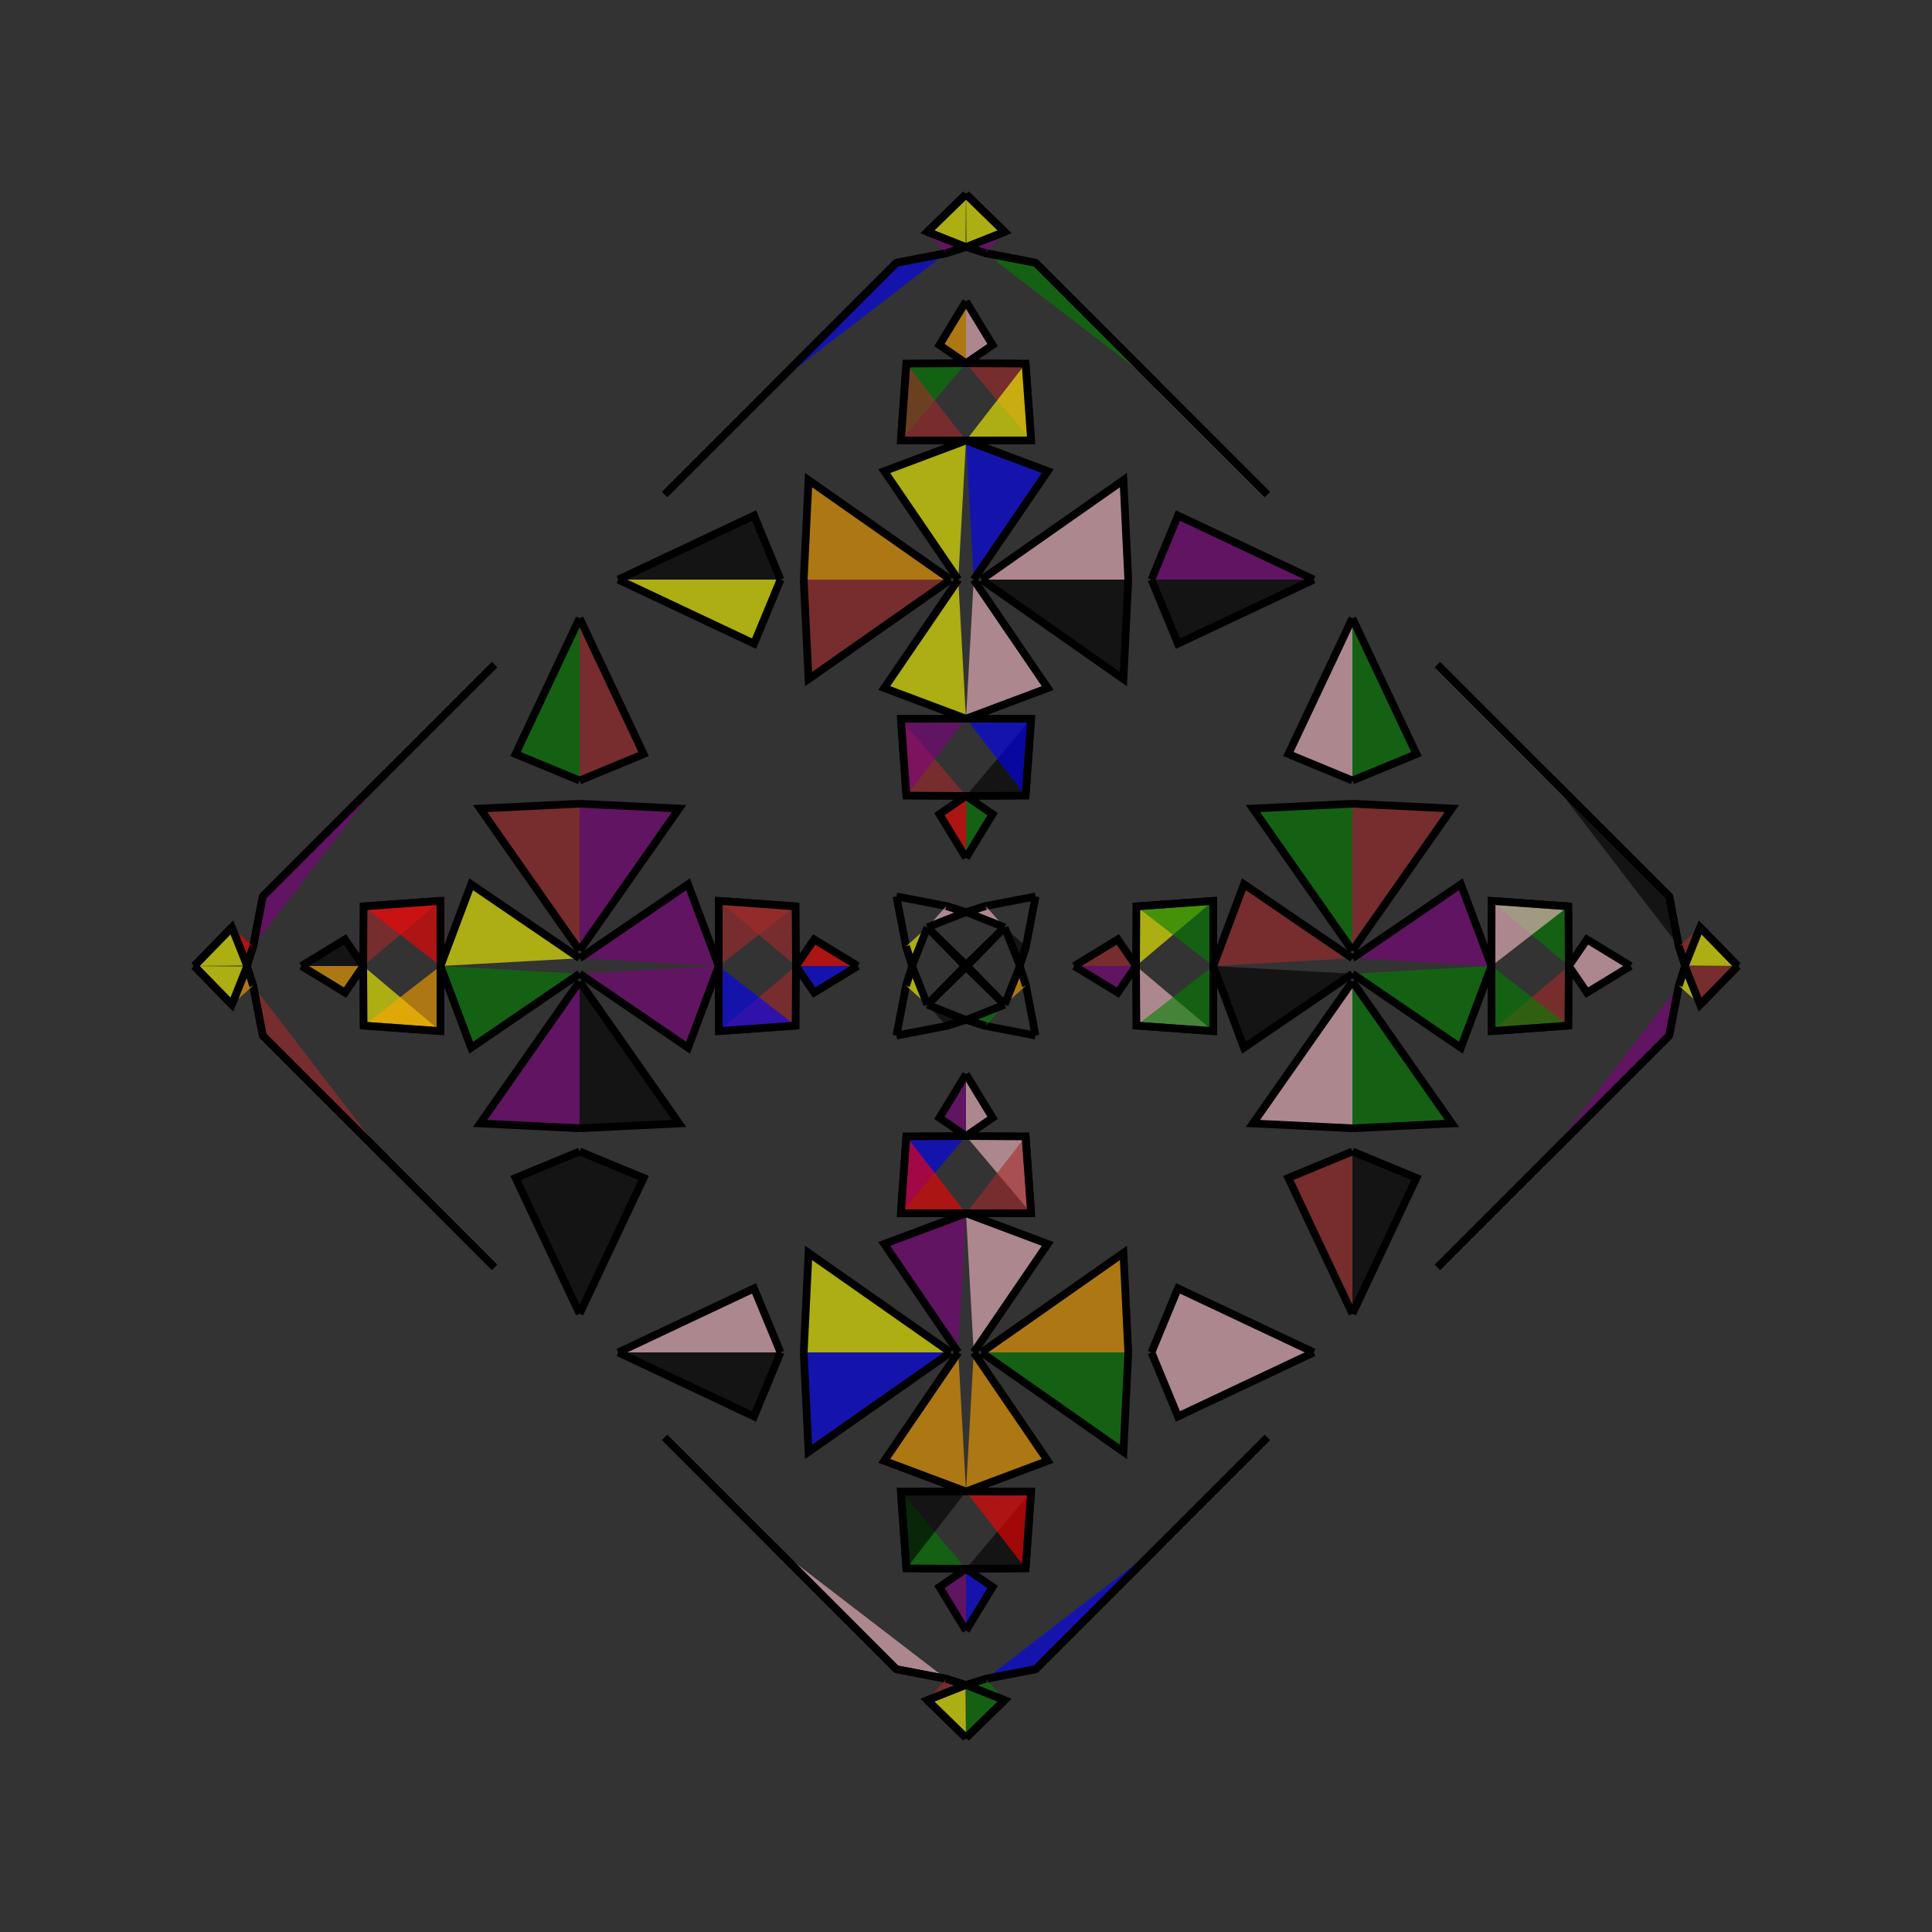 <?xml version="1.0" encoding="UTF-8"?>
<svg xmlns="http://www.w3.org/2000/svg" xmlns:xlink="http://www.w3.org/1999/xlink"
     width="250" height="250" viewBox="-125.0 -125.0 250 250">
<rect x="-125.0" y="-125.0" width="250" height="250" fill="#333333" stroke="none"/>
<defs>
</defs>
<path d="M14.0,-0.0 L19.645,-3.44 L22.0,-0.0" fill="brown" fill-opacity="0.6" stroke="black" stroke-width="1" />
<path d="M14.0,-0.0 L19.645,3.44 L22.0,-0.0" fill="purple" fill-opacity="0.6" stroke="black" stroke-width="1" />
<path d="M22.0,-0.0 L22.046,-7.712 L31.992,-8.426" fill="yellow" fill-opacity="0.6" stroke="black" stroke-width="1" />
<path d="M22.0,-0.0 L22.046,7.712 L31.992,8.426" fill="pink" fill-opacity="0.6" stroke="black" stroke-width="1" />
<path d="M22.046,-7.712 L31.992,-8.426 L32.0,-0.0" fill="green" fill-opacity="0.6" stroke="black" stroke-width="1" />
<path d="M22.046,7.712 L31.992,8.426 L32.0,-0.0" fill="green" fill-opacity="0.6" stroke="black" stroke-width="1" />
<path d="M32.0,-0.0 L35.966,-10.578 L50.0,-1.0" fill="brown" fill-opacity="0.6" stroke="black" stroke-width="1" />
<path d="M32.0,-0.0 L35.966,10.578 L50.0,1.0" fill="black" fill-opacity="0.6" stroke="black" stroke-width="1" />
<path d="M50.0,-2.0 L37.125,-20.374 L50.0,-21.0" fill="green" fill-opacity="0.6" stroke="black" stroke-width="1" />
<path d="M50.0,2.0 L37.125,20.374 L50.0,21.0" fill="pink" fill-opacity="0.6" stroke="black" stroke-width="1" />
<path d="M50.0,-24.0 L41.712,-27.426 L50.0,-45.0" fill="pink" fill-opacity="0.6" stroke="black" stroke-width="1" />
<path d="M50.0,24.0 L41.712,27.426 L50.0,45.0" fill="brown" fill-opacity="0.6" stroke="black" stroke-width="1" />
<path d="M39.0,61.0 L25.0,75.0 L9.0,91.0" fill="red" fill-opacity="0.6" stroke="black" stroke-width="1" />
<path d="M39.0,-61.0 L25.0,-75.0 L9.0,-91.0" fill="black" fill-opacity="0.6" stroke="black" stroke-width="1" />
<path d="M25.0,75.0 L9.0,91.0 L2.548,92.24" fill="blue" fill-opacity="0.6" stroke="black" stroke-width="1" />
<path d="M25.0,-75.0 L9.0,-91.0 L2.548,-92.24" fill="green" fill-opacity="0.6" stroke="black" stroke-width="1" />
<path d="M9.0,-9.0 L7.76,-2.548 L6.962,-0.062" fill="blue" fill-opacity="0.6" stroke="black" stroke-width="1" />
<path d="M9.0,9.0 L7.76,2.548 L6.962,0.062" fill="orange" fill-opacity="0.6" stroke="black" stroke-width="1" />
<path d="M7.76,-2.548 L6.962,-0.062 L5.0,-5.0" fill="black" fill-opacity="0.6" stroke="black" stroke-width="1" />
<path d="M7.76,2.548 L6.962,0.062 L5.0,5.0" fill="orange" fill-opacity="0.6" stroke="black" stroke-width="1" />
<path d="M0.062,93.038 L5.0,95.0 L0.01,99.861" fill="green" fill-opacity="0.6" stroke="black" stroke-width="1" />
<path d="M0.062,-93.038 L5.0,-95.0 L0.01,-99.861" fill="yellow" fill-opacity="0.6" stroke="black" stroke-width="1" />
<path d="M5.0,-5.0 L0.139,-0.01 L0.0,-0.0" fill="purple" fill-opacity="0.6" stroke="black" stroke-width="1" />
<path d="M5.0,5.0 L0.139,0.01 L0.0,-0.0" fill="blue" fill-opacity="0.6" stroke="black" stroke-width="1" />
<path d="M-14.0,-0.0 L-19.645,-3.44 L-22.0,-0.0" fill="red" fill-opacity="0.6" stroke="black" stroke-width="1" />
<path d="M-14.0,-0.0 L-19.645,3.44 L-22.0,-0.0" fill="blue" fill-opacity="0.6" stroke="black" stroke-width="1" />
<path d="M-22.0,-0.0 L-22.046,-7.712 L-31.992,-8.426" fill="brown" fill-opacity="0.6" stroke="black" stroke-width="1" />
<path d="M-22.0,-0.0 L-22.046,7.712 L-31.992,8.426" fill="brown" fill-opacity="0.6" stroke="black" stroke-width="1" />
<path d="M-22.046,-7.712 L-31.992,-8.426 L-32.0,-0.0" fill="brown" fill-opacity="0.6" stroke="black" stroke-width="1" />
<path d="M-22.046,7.712 L-31.992,8.426 L-32.0,-0.0" fill="blue" fill-opacity="0.6" stroke="black" stroke-width="1" />
<path d="M-32.0,-0.0 L-35.966,-10.578 L-50.0,-1.0" fill="purple" fill-opacity="0.6" stroke="black" stroke-width="1" />
<path d="M-32.0,-0.0 L-35.966,10.578 L-50.0,1.0" fill="purple" fill-opacity="0.6" stroke="black" stroke-width="1" />
<path d="M-50.0,-2.0 L-37.125,-20.374 L-50.0,-21.0" fill="purple" fill-opacity="0.6" stroke="black" stroke-width="1" />
<path d="M-50.0,2.0 L-37.125,20.374 L-50.0,21.0" fill="black" fill-opacity="0.6" stroke="black" stroke-width="1" />
<path d="M-50.0,-24.0 L-41.712,-27.426 L-50.0,-45.0" fill="brown" fill-opacity="0.6" stroke="black" stroke-width="1" />
<path d="M-50.0,24.0 L-41.712,27.426 L-50.0,45.0" fill="black" fill-opacity="0.6" stroke="black" stroke-width="1" />
<path d="M-39.0,61.0 L-25.0,75.0 L-9.0,91.0" fill="orange" fill-opacity="0.6" stroke="black" stroke-width="1" />
<path d="M-39.0,-61.0 L-25.0,-75.0 L-9.0,-91.0" fill="brown" fill-opacity="0.6" stroke="black" stroke-width="1" />
<path d="M-25.0,75.0 L-9.0,91.0 L-2.548,92.24" fill="pink" fill-opacity="0.6" stroke="black" stroke-width="1" />
<path d="M-25.0,-75.0 L-9.0,-91.0 L-2.548,-92.24" fill="blue" fill-opacity="0.6" stroke="black" stroke-width="1" />
<path d="M-9.0,-9.0 L-7.76,-2.548 L-6.962,-0.062" fill="purple" fill-opacity="0.6" stroke="black" stroke-width="1" />
<path d="M-9.0,9.0 L-7.76,2.548 L-6.962,0.062" fill="orange" fill-opacity="0.6" stroke="black" stroke-width="1" />
<path d="M-7.76,-2.548 L-6.962,-0.062 L-5.0,-5.0" fill="yellow" fill-opacity="0.6" stroke="black" stroke-width="1" />
<path d="M-7.76,2.548 L-6.962,0.062 L-5.0,5.0" fill="yellow" fill-opacity="0.6" stroke="black" stroke-width="1" />
<path d="M-0.062,93.038 L-5.0,95.0 L-0.01,99.861" fill="yellow" fill-opacity="0.6" stroke="black" stroke-width="1" />
<path d="M-0.062,-93.038 L-5.0,-95.0 L-0.01,-99.861" fill="yellow" fill-opacity="0.6" stroke="black" stroke-width="1" />
<path d="M-5.0,-5.0 L-0.139,-0.01 L0.0,-0.0" fill="brown" fill-opacity="0.6" stroke="black" stroke-width="1" />
<path d="M-5.0,5.0 L-0.139,0.01 L0.0,-0.0" fill="black" fill-opacity="0.6" stroke="black" stroke-width="1" />
<path d="M86.0,-0.0 L80.355,3.44 L78.0,-0.0" fill="pink" fill-opacity="0.6" stroke="black" stroke-width="1" />
<path d="M86.0,-0.0 L80.355,-3.44 L78.0,-0.0" fill="pink" fill-opacity="0.6" stroke="black" stroke-width="1" />
<path d="M78.0,-0.0 L77.954,7.712 L68.008,8.426" fill="brown" fill-opacity="0.6" stroke="black" stroke-width="1" />
<path d="M78.0,-0.0 L77.954,-7.712 L68.008,-8.426" fill="green" fill-opacity="0.6" stroke="black" stroke-width="1" />
<path d="M77.954,7.712 L68.008,8.426 L68.0,-0.0" fill="green" fill-opacity="0.6" stroke="black" stroke-width="1" />
<path d="M77.954,-7.712 L68.008,-8.426 L68.0,-0.0" fill="pink" fill-opacity="0.6" stroke="black" stroke-width="1" />
<path d="M68.0,-0.0 L64.034,10.578 L50.0,1.0" fill="green" fill-opacity="0.6" stroke="black" stroke-width="1" />
<path d="M68.0,-0.0 L64.034,-10.578 L50.0,-1.0" fill="purple" fill-opacity="0.6" stroke="black" stroke-width="1" />
<path d="M50.0,2.0 L62.875,20.374 L50.0,21.0" fill="green" fill-opacity="0.6" stroke="black" stroke-width="1" />
<path d="M50.0,-2.0 L62.875,-20.374 L50.0,-21.0" fill="brown" fill-opacity="0.6" stroke="black" stroke-width="1" />
<path d="M50.0,24.0 L58.288,27.426 L50.0,45.0" fill="black" fill-opacity="0.6" stroke="black" stroke-width="1" />
<path d="M50.0,-24.0 L58.288,-27.426 L50.0,-45.0" fill="green" fill-opacity="0.6" stroke="black" stroke-width="1" />
<path d="M61.0,39.0 L75.0,25.0 L91.0,9.0" fill="black" fill-opacity="0.6" stroke="black" stroke-width="1" />
<path d="M61.0,-39.0 L75.0,-25.0 L91.0,-9.0" fill="pink" fill-opacity="0.6" stroke="black" stroke-width="1" />
<path d="M75.0,25.0 L91.0,9.0 L92.24,2.548" fill="purple" fill-opacity="0.6" stroke="black" stroke-width="1" />
<path d="M75.0,-25.0 L91.0,-9.0 L92.24,-2.548" fill="black" fill-opacity="0.6" stroke="black" stroke-width="1" />
<path d="M91.0,9.0 L92.24,2.548 L93.038,0.062" fill="green" fill-opacity="0.6" stroke="black" stroke-width="1" />
<path d="M91.0,-9.0 L92.24,-2.548 L93.038,-0.062" fill="pink" fill-opacity="0.6" stroke="black" stroke-width="1" />
<path d="M92.24,2.548 L93.038,0.062 L95.0,5.0" fill="yellow" fill-opacity="0.6" stroke="black" stroke-width="1" />
<path d="M92.24,-2.548 L93.038,-0.062 L95.0,-5.0" fill="brown" fill-opacity="0.6" stroke="black" stroke-width="1" />
<path d="M93.038,0.062 L95.0,5.0 L99.861,0.01" fill="brown" fill-opacity="0.6" stroke="black" stroke-width="1" />
<path d="M93.038,-0.062 L95.0,-5.0 L99.861,-0.01" fill="yellow" fill-opacity="0.6" stroke="black" stroke-width="1" />
<path d="M95.0,5.0 L99.861,0.01 L100.0,-0.0" fill="green" fill-opacity="0.6" stroke="black" stroke-width="1" />
<path d="M95.0,-5.0 L99.861,-0.01 L100.0,-0.0" fill="red" fill-opacity="0.6" stroke="black" stroke-width="1" />
<path d="M0.0,-14.0 L3.44,-19.645 L0.0,-22.0" fill="green" fill-opacity="0.6" stroke="black" stroke-width="1" />
<path d="M0.0,14.0 L3.44,19.645 L0.0,22.0" fill="pink" fill-opacity="0.6" stroke="black" stroke-width="1" />
<path d="M0.0,86.0 L3.44,80.355 L0.0,78.0" fill="blue" fill-opacity="0.6" stroke="black" stroke-width="1" />
<path d="M0.0,-86.0 L3.44,-80.355 L0.0,-78.0" fill="pink" fill-opacity="0.6" stroke="black" stroke-width="1" />
<path d="M0.0,-22.0 L7.712,-22.046 L8.426,-31.992" fill="black" fill-opacity="0.6" stroke="black" stroke-width="1" />
<path d="M0.0,22.0 L7.712,22.046 L8.426,31.992" fill="pink" fill-opacity="0.6" stroke="black" stroke-width="1" />
<path d="M0.0,78.0 L7.712,77.954 L8.426,68.008" fill="black" fill-opacity="0.6" stroke="black" stroke-width="1" />
<path d="M0.0,-78.0 L7.712,-77.954 L8.426,-68.008" fill="brown" fill-opacity="0.6" stroke="black" stroke-width="1" />
<path d="M7.712,-22.046 L8.426,-31.992 L0.0,-32.0" fill="blue" fill-opacity="0.6" stroke="black" stroke-width="1" />
<path d="M7.712,22.046 L8.426,31.992 L0.0,32.0" fill="brown" fill-opacity="0.6" stroke="black" stroke-width="1" />
<path d="M7.712,77.954 L8.426,68.008 L0.0,68.0" fill="red" fill-opacity="0.6" stroke="black" stroke-width="1" />
<path d="M7.712,-77.954 L8.426,-68.008 L0.0,-68.0" fill="yellow" fill-opacity="0.6" stroke="black" stroke-width="1" />
<path d="M0.0,-32.0 L10.578,-35.966 L1.0,-50.0" fill="pink" fill-opacity="0.6" stroke="black" stroke-width="1" />
<path d="M0.0,32.0 L10.578,35.966 L1.0,50.0" fill="pink" fill-opacity="0.6" stroke="black" stroke-width="1" />
<path d="M0.0,68.0 L10.578,64.034 L1.0,50.0" fill="orange" fill-opacity="0.6" stroke="black" stroke-width="1" />
<path d="M0.0,-68.0 L10.578,-64.034 L1.0,-50.0" fill="blue" fill-opacity="0.6" stroke="black" stroke-width="1" />
<path d="M2.0,-50.0 L20.374,-37.125 L21.0,-50.0" fill="black" fill-opacity="0.6" stroke="black" stroke-width="1" />
<path d="M2.0,50.0 L20.374,37.125 L21.0,50.0" fill="orange" fill-opacity="0.6" stroke="black" stroke-width="1" />
<path d="M2.0,50.0 L20.374,62.875 L21.0,50.0" fill="green" fill-opacity="0.6" stroke="black" stroke-width="1" />
<path d="M2.0,-50.0 L20.374,-62.875 L21.0,-50.0" fill="pink" fill-opacity="0.6" stroke="black" stroke-width="1" />
<path d="M24.0,-50.0 L27.426,-41.712 L45.0,-50.0" fill="black" fill-opacity="0.6" stroke="black" stroke-width="1" />
<path d="M24.0,50.0 L27.426,41.712 L45.0,50.0" fill="pink" fill-opacity="0.6" stroke="black" stroke-width="1" />
<path d="M24.0,50.0 L27.426,58.288 L45.0,50.0" fill="pink" fill-opacity="0.6" stroke="black" stroke-width="1" />
<path d="M24.0,-50.0 L27.426,-58.288 L45.0,-50.0" fill="purple" fill-opacity="0.6" stroke="black" stroke-width="1" />
<path d="M9.0,-9.0 L2.548,-7.76 L0.062,-6.962" fill="blue" fill-opacity="0.6" stroke="black" stroke-width="1" />
<path d="M9.0,9.0 L2.548,7.76 L0.062,6.962" fill="black" fill-opacity="0.6" stroke="black" stroke-width="1" />
<path d="M9.0,91.0 L2.548,92.24 L0.062,93.038" fill="red" fill-opacity="0.6" stroke="black" stroke-width="1" />
<path d="M9.0,-91.0 L2.548,-92.24 L0.062,-93.038" fill="blue" fill-opacity="0.6" stroke="black" stroke-width="1" />
<path d="M2.548,-7.76 L0.062,-6.962 L5.0,-5.0" fill="pink" fill-opacity="0.6" stroke="black" stroke-width="1" />
<path d="M2.548,7.76 L0.062,6.962 L5.0,5.0" fill="green" fill-opacity="0.6" stroke="black" stroke-width="1" />
<path d="M2.548,92.24 L0.062,93.038 L5.0,95.0" fill="green" fill-opacity="0.6" stroke="black" stroke-width="1" />
<path d="M2.548,-92.24 L0.062,-93.038 L5.0,-95.0" fill="purple" fill-opacity="0.6" stroke="black" stroke-width="1" />
<path d="M5.0,-5.0 L0.01,-0.139 L0.0,-0.0" fill="pink" fill-opacity="0.6" stroke="black" stroke-width="1" />
<path d="M5.0,5.0 L0.01,0.139 L0.0,-0.0" fill="green" fill-opacity="0.6" stroke="black" stroke-width="1" />
<path d="M5.0,95.0 L0.01,99.861 L0.0,100.0" fill="brown" fill-opacity="0.6" stroke="black" stroke-width="1" />
<path d="M5.0,-95.0 L0.01,-99.861 L0.0,-100.0" fill="brown" fill-opacity="0.6" stroke="black" stroke-width="1" />
<path d="M0.0,86.0 L-3.44,80.355 L0.0,78.0" fill="purple" fill-opacity="0.6" stroke="black" stroke-width="1" />
<path d="M0.0,-14.0 L-3.44,-19.645 L0.0,-22.0" fill="red" fill-opacity="0.6" stroke="black" stroke-width="1" />
<path d="M0.0,14.0 L-3.44,19.645 L0.0,22.0" fill="purple" fill-opacity="0.6" stroke="black" stroke-width="1" />
<path d="M0.0,-86.0 L-3.44,-80.355 L0.0,-78.0" fill="orange" fill-opacity="0.6" stroke="black" stroke-width="1" />
<path d="M0.0,78.0 L-7.712,77.954 L-8.426,68.008" fill="green" fill-opacity="0.6" stroke="black" stroke-width="1" />
<path d="M0.0,-22.0 L-7.712,-22.046 L-8.426,-31.992" fill="brown" fill-opacity="0.6" stroke="black" stroke-width="1" />
<path d="M0.0,22.0 L-7.712,22.046 L-8.426,31.992" fill="blue" fill-opacity="0.6" stroke="black" stroke-width="1" />
<path d="M0.0,-78.0 L-7.712,-77.954 L-8.426,-68.008" fill="green" fill-opacity="0.6" stroke="black" stroke-width="1" />
<path d="M-7.712,77.954 L-8.426,68.008 L0.0,68.0" fill="black" fill-opacity="0.6" stroke="black" stroke-width="1" />
<path d="M-7.712,-22.046 L-8.426,-31.992 L0.0,-32.0" fill="purple" fill-opacity="0.6" stroke="black" stroke-width="1" />
<path d="M-7.712,22.046 L-8.426,31.992 L0.0,32.0" fill="red" fill-opacity="0.6" stroke="black" stroke-width="1" />
<path d="M-7.712,-77.954 L-8.426,-68.008 L0.0,-68.0" fill="brown" fill-opacity="0.6" stroke="black" stroke-width="1" />
<path d="M0.0,68.0 L-10.578,64.034 L-1.0,50.0" fill="orange" fill-opacity="0.6" stroke="black" stroke-width="1" />
<path d="M0.0,-32.0 L-10.578,-35.966 L-1.0,-50.0" fill="yellow" fill-opacity="0.6" stroke="black" stroke-width="1" />
<path d="M0.0,32.0 L-10.578,35.966 L-1.0,50.0" fill="purple" fill-opacity="0.6" stroke="black" stroke-width="1" />
<path d="M0.0,-68.0 L-10.578,-64.034 L-1.0,-50.0" fill="yellow" fill-opacity="0.6" stroke="black" stroke-width="1" />
<path d="M-2.0,50.0 L-20.374,62.875 L-21.0,50.0" fill="blue" fill-opacity="0.6" stroke="black" stroke-width="1" />
<path d="M-2.0,-50.0 L-20.374,-37.125 L-21.0,-50.0" fill="brown" fill-opacity="0.6" stroke="black" stroke-width="1" />
<path d="M-2.0,50.0 L-20.374,37.125 L-21.0,50.0" fill="yellow" fill-opacity="0.6" stroke="black" stroke-width="1" />
<path d="M-2.0,-50.0 L-20.374,-62.875 L-21.0,-50.0" fill="orange" fill-opacity="0.6" stroke="black" stroke-width="1" />
<path d="M-24.0,50.0 L-27.426,58.288 L-45.0,50.0" fill="black" fill-opacity="0.6" stroke="black" stroke-width="1" />
<path d="M-24.0,-50.0 L-27.426,-41.712 L-45.0,-50.0" fill="yellow" fill-opacity="0.6" stroke="black" stroke-width="1" />
<path d="M-24.0,50.0 L-27.426,41.712 L-45.0,50.0" fill="pink" fill-opacity="0.6" stroke="black" stroke-width="1" />
<path d="M-24.0,-50.0 L-27.426,-58.288 L-45.0,-50.0" fill="black" fill-opacity="0.6" stroke="black" stroke-width="1" />
<path d="M-9.0,91.0 L-2.548,92.24 L-0.062,93.038" fill="orange" fill-opacity="0.6" stroke="black" stroke-width="1" />
<path d="M-9.0,-9.0 L-2.548,-7.76 L-0.062,-6.962" fill="pink" fill-opacity="0.6" stroke="black" stroke-width="1" />
<path d="M-9.0,9.0 L-2.548,7.76 L-0.062,6.962" fill="pink" fill-opacity="0.6" stroke="black" stroke-width="1" />
<path d="M-9.0,-91.0 L-2.548,-92.24 L-0.062,-93.038" fill="red" fill-opacity="0.6" stroke="black" stroke-width="1" />
<path d="M-2.548,92.24 L-0.062,93.038 L-5.0,95.0" fill="brown" fill-opacity="0.6" stroke="black" stroke-width="1" />
<path d="M-2.548,-7.76 L-0.062,-6.962 L-5.0,-5.0" fill="pink" fill-opacity="0.6" stroke="black" stroke-width="1" />
<path d="M-2.548,7.76 L-0.062,6.962 L-5.0,5.0" fill="black" fill-opacity="0.6" stroke="black" stroke-width="1" />
<path d="M-2.548,-92.24 L-0.062,-93.038 L-5.0,-95.0" fill="purple" fill-opacity="0.6" stroke="black" stroke-width="1" />
<path d="M-5.0,95.0 L-0.01,99.861 L0.0,100.0" fill="orange" fill-opacity="0.6" stroke="black" stroke-width="1" />
<path d="M-5.0,-5.0 L-0.01,-0.139 L0.0,-0.0" fill="black" fill-opacity="0.6" stroke="black" stroke-width="1" />
<path d="M-5.0,5.0 L-0.01,0.139 L0.0,-0.0" fill="yellow" fill-opacity="0.6" stroke="black" stroke-width="1" />
<path d="M-5.0,-95.0 L-0.01,-99.861 L0.0,-100.0" fill="purple" fill-opacity="0.6" stroke="black" stroke-width="1" />
<path d="M-86.0,-0.0 L-80.355,-3.44 L-78.0,-0.0" fill="black" fill-opacity="0.6" stroke="black" stroke-width="1" />
<path d="M-86.0,-0.0 L-80.355,3.44 L-78.0,-0.0" fill="orange" fill-opacity="0.6" stroke="black" stroke-width="1" />
<path d="M-78.0,-0.0 L-77.954,-7.712 L-68.008,-8.426" fill="brown" fill-opacity="0.6" stroke="black" stroke-width="1" />
<path d="M-78.0,-0.0 L-77.954,7.712 L-68.008,8.426" fill="yellow" fill-opacity="0.6" stroke="black" stroke-width="1" />
<path d="M-77.954,-7.712 L-68.008,-8.426 L-68.0,-0.0" fill="red" fill-opacity="0.6" stroke="black" stroke-width="1" />
<path d="M-77.954,7.712 L-68.008,8.426 L-68.0,-0.0" fill="orange" fill-opacity="0.6" stroke="black" stroke-width="1" />
<path d="M-68.0,-0.0 L-64.034,-10.578 L-50.0,-1.0" fill="yellow" fill-opacity="0.6" stroke="black" stroke-width="1" />
<path d="M-68.0,-0.0 L-64.034,10.578 L-50.0,1.0" fill="green" fill-opacity="0.6" stroke="black" stroke-width="1" />
<path d="M-50.0,-2.0 L-62.875,-20.374 L-50.0,-21.0" fill="brown" fill-opacity="0.6" stroke="black" stroke-width="1" />
<path d="M-50.0,2.0 L-62.875,20.374 L-50.0,21.0" fill="purple" fill-opacity="0.6" stroke="black" stroke-width="1" />
<path d="M-50.0,-24.0 L-58.288,-27.426 L-50.0,-45.0" fill="green" fill-opacity="0.6" stroke="black" stroke-width="1" />
<path d="M-50.0,24.0 L-58.288,27.426 L-50.0,45.0" fill="black" fill-opacity="0.6" stroke="black" stroke-width="1" />
<path d="M-61.0,-39.0 L-75.0,-25.0 L-91.0,-9.0" fill="black" fill-opacity="0.6" stroke="black" stroke-width="1" />
<path d="M-61.0,39.0 L-75.0,25.0 L-91.0,9.0" fill="blue" fill-opacity="0.6" stroke="black" stroke-width="1" />
<path d="M-75.0,-25.0 L-91.0,-9.0 L-92.24,-2.548" fill="purple" fill-opacity="0.6" stroke="black" stroke-width="1" />
<path d="M-75.0,25.0 L-91.0,9.0 L-92.24,2.548" fill="brown" fill-opacity="0.6" stroke="black" stroke-width="1" />
<path d="M-91.0,-9.0 L-92.24,-2.548 L-93.038,-0.062" fill="red" fill-opacity="0.6" stroke="black" stroke-width="1" />
<path d="M-91.0,9.0 L-92.24,2.548 L-93.038,0.062" fill="pink" fill-opacity="0.6" stroke="black" stroke-width="1" />
<path d="M-92.24,-2.548 L-93.038,-0.062 L-95.0,-5.0" fill="red" fill-opacity="0.6" stroke="black" stroke-width="1" />
<path d="M-92.24,2.548 L-93.038,0.062 L-95.0,5.0" fill="orange" fill-opacity="0.6" stroke="black" stroke-width="1" />
<path d="M-93.038,-0.062 L-95.0,-5.0 L-99.861,-0.01" fill="yellow" fill-opacity="0.6" stroke="black" stroke-width="1" />
<path d="M-93.038,0.062 L-95.0,5.0 L-99.861,0.01" fill="yellow" fill-opacity="0.6" stroke="black" stroke-width="1" />
<path d="M-95.0,-5.0 L-99.861,-0.01 L-100.0,-0.0" fill="purple" fill-opacity="0.6" stroke="black" stroke-width="1" />
<path d="M-95.0,5.0 L-99.861,0.01 L-100.0,-0.0" fill="black" fill-opacity="0.6" stroke="black" stroke-width="1" />
</svg>